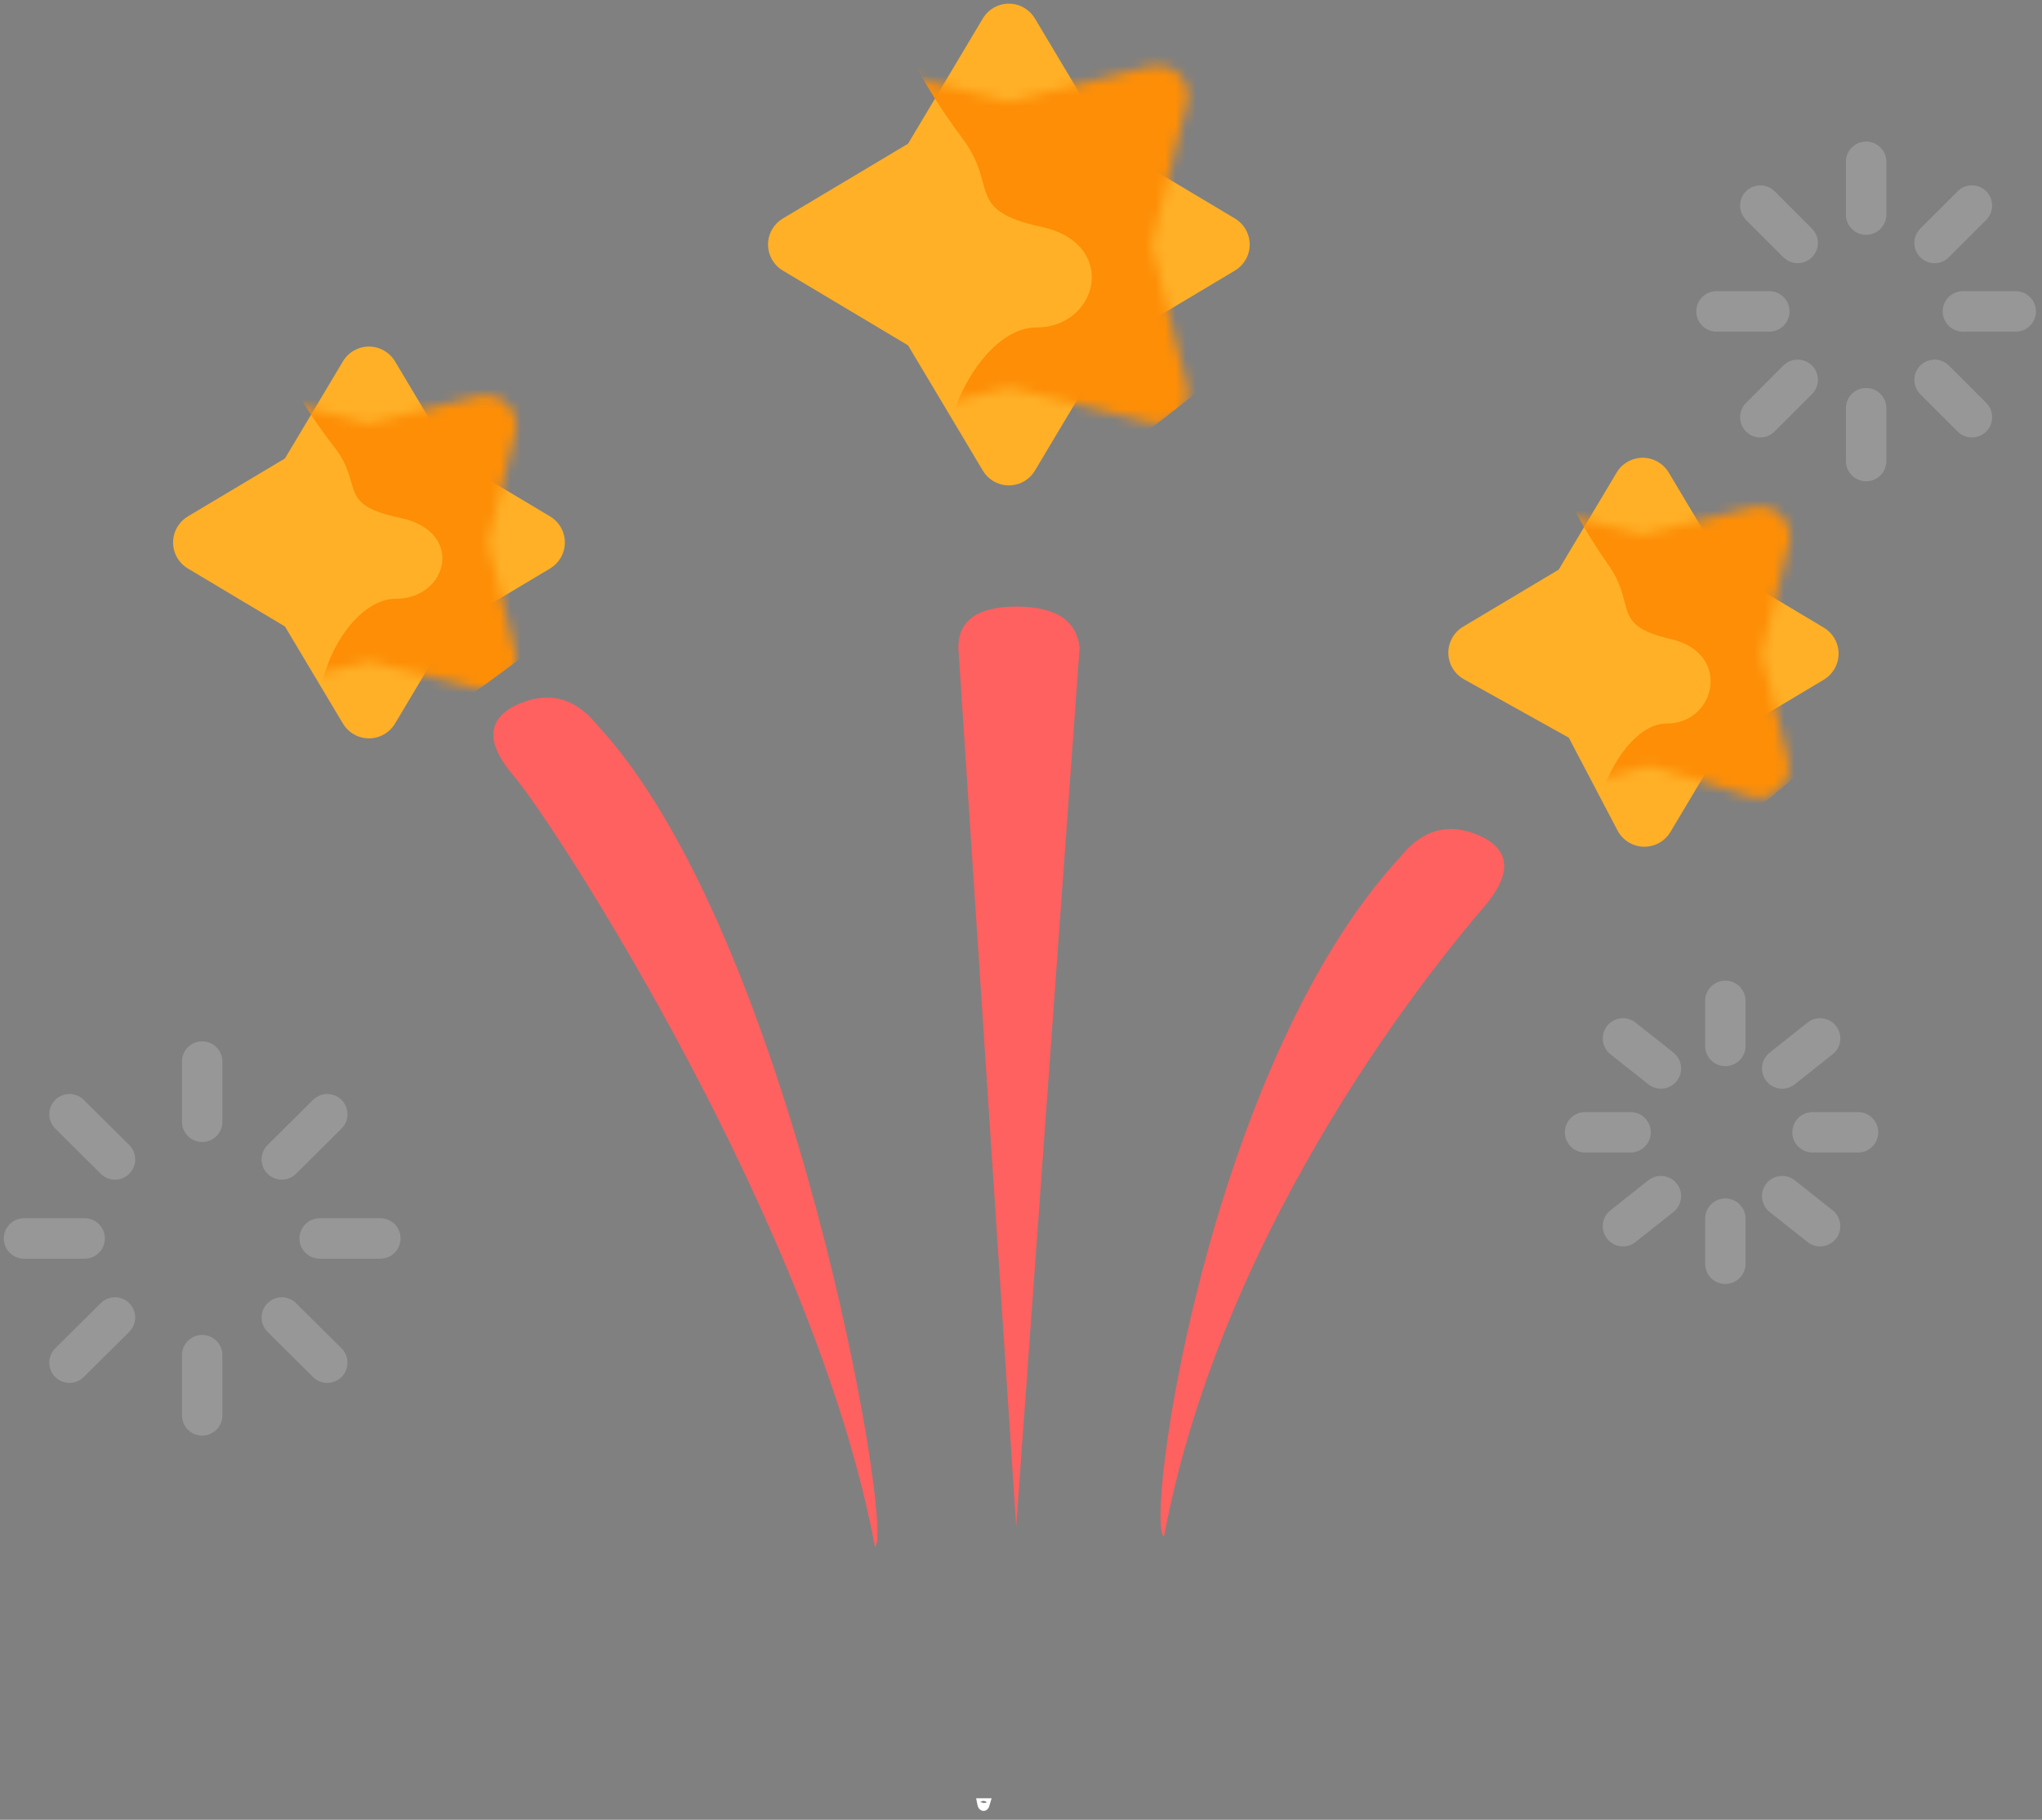 <svg xmlns="http://www.w3.org/2000/svg" xmlns:xlink="http://www.w3.org/1999/xlink" width="202" height="180" viewBox="0 0 202 180">
    <rect x="0" y="0" width="202" height="180" fill="#808080" stroke="none"/>
    <defs>
        <path id="hq6s8a3mfa" d="M22.5 34.41l-10.847 2.736c-1.607.406-3.238-.568-3.643-2.175-.121-.481-.121-.986 0-1.468l2.737-10.847L8.01 11.81c-.405-1.606.569-3.237 2.175-3.642.482-.122.986-.122 1.468 0L22.5 10.903l10.847-2.736c1.607-.406 3.238.568 3.643 2.174.121.482.121.987 0 1.468l-2.737 10.847 2.737 10.847c.405 1.607-.569 3.238-2.175 3.643-.482.122-.986.122-1.468 0L22.5 34.41z"/>
        <path id="rvh50m18sc" d="M27 41.291l-13.99 3.53c-1.607.406-3.238-.568-3.644-2.174-.121-.482-.121-.987 0-1.468l3.53-13.991-3.53-13.991c-.405-1.607.569-3.238 2.175-3.643.482-.122.986-.122 1.468 0L27 13.084l13.99-3.53c1.607-.405 3.238.568 3.644 2.175.121.482.121.986 0 1.468l-3.53 13.99 3.53 13.992c.405 1.606-.569 3.237-2.175 3.642-.482.122-.986.122-1.468 0L27 41.291z"/>
        <path id="8ufrfbl02e" d="M23.207 33.702l-11.424 3.25c-1.594.454-3.253-.47-3.707-2.064-.144-.507-.152-1.044-.023-1.555l2.694-10.677L8.01 11.81c-.405-1.606.569-3.237 2.175-3.642.482-.122.986-.122 1.468 0L22.5 10.903l10.847-2.736c1.607-.406 3.238.568 3.643 2.174.121.482.121.987 0 1.468l-2.737 10.847 2.657 10.53c.405 1.607-.568 3.238-2.175 3.643-.536.135-1.098.12-1.626-.044l-9.902-3.083z"/>
    </defs>
    <g fill="none" fill-rule="evenodd">
        <g>
            <g>
                <path fill="#014737" d="M95.433 181.375h-.266s.108.562.266 0" transform="translate(-80 -226) translate(82 223)"/>
                <path stroke="#FFF" d="M95.433 181.375h-.266s.108.562.266 0z" transform="translate(-80 -226) translate(82 223)"/>
                <path fill="#FF6060" d="M98.524 154l6.276-86.943c-.304-2.705-2.38-4.057-6.228-4.057S92.8 64.352 92.8 67.057L98.524 154zM84.556 156c1.984-1.217-8.231-60.547-27.49-81.31-2.295-2.81-5.044-3.418-8.247-1.826-2.692 1.45-2.692 3.745 0 6.885 4.037 4.708 29.768 44.42 35.737 76.251z" transform="translate(-80 -226) translate(82 223)"/>
                <path fill="#FF6060" d="M146.454 155c1.972-1.212-4.31-46.645-23.45-67.321-2.282-2.798-5.015-3.404-8.198-1.818-2.675 1.444-2.675 3.73 0 6.855 4.013 4.69 25.715 30.585 31.648 62.284z" transform="translate(-80 -226) translate(82 223) matrix(-1 0 0 1 259.6 0)"/>
                <g transform="translate(-80 -226) translate(82 223) translate(12 34)">
                    <mask id="oz9xi5u0hb" fill="#fff">
                        <use xlink:href="#hq6s8a3mfa"/>
                    </mask>
                    <use fill="#FFB027" transform="rotate(45 22.5 22.656)" xlink:href="#hq6s8a3mfa"/>
                    <path fill="#FD8E06" d="M19.078 13.232c2.985 3.841.134 5.662 6.536 6.999 6.402 1.337 4.718 7.993-.454 7.993-5.173 0-9.934 10.569-6.082 14.068 2.567 2.333 9.61-1.1 21.13-10.299l9.825-17.41L24.15-2l-3.01 1.625-7.106 5.707c1.373 2.706 3.054 5.34 5.045 7.9z" mask="url(#oz9xi5u0hb)"/>
                </g>
                <g transform="translate(-80 -226) translate(82 223) translate(70.8)">
                    <mask id="8xdgf1xkgd" fill="#fff">
                        <use xlink:href="#rvh50m18sc"/>
                    </mask>
                    <use fill="#FFB027" transform="rotate(45 27 27.188)" xlink:href="#rvh50m18sc"/>
                    <path fill="#FD8E06" d="M22.44 16.736c3.566 4.78.16 7.046 7.808 8.71 7.646 1.664 5.635 9.947-.543 9.947S17.84 48.545 22.44 52.9c3.067 2.903 11.48-1.37 25.238-12.816l11.737-21.666L28.497-2.22 24.903-.197l-8.488 7.102c1.64 3.368 3.648 6.645 6.025 9.831z" mask="url(#8xdgf1xkgd)"/>
                </g>
                <g transform="translate(-80 -226) translate(82 223) translate(138 45)">
                    <mask id="t5jppqsnpf" fill="#fff">
                        <use xlink:href="#8ufrfbl02e"/>
                    </mask>
                    <use fill="#FFB027" transform="rotate(45 22.5 22.656)" xlink:href="#8ufrfbl02e"/>
                    <path fill="#FD8E06" d="M19.13 13.91c2.82 4.01.128 5.912 6.174 7.309 6.046 1.396 4.456 8.348-.429 8.348-4.885 0-9.382 11.039-5.744 14.694 2.425 2.436 9.076-1.15 19.956-10.757l9.28-18.184L23.92-2 21.078-.303l-6.711 5.96c1.296 2.827 2.884 5.578 4.764 8.252z" mask="url(#t5jppqsnpf)"/>
                </g>
                <g stroke="#979797" stroke-linecap="round" stroke-width="4">
                    <path d="M18 0L18 5.957M18 29.043L18 35M4.875 5.213L9.375 9.681M25.875 25.319L30.375 29.787M.375 17.5L6.375 17.5M29.625 17.5L35.625 17.5M4.875 29.787L9.375 25.319M25.875 9.681L30.375 5.213" transform="translate(-80 -226) translate(82 223) translate(0 108)"/>
                </g>
                <g stroke="#979797" stroke-linecap="round" stroke-width="4">
                    <path d="M13.875 0L13.875 4.457M13.875 21.543L13.875 26M3.75 3.714L7.5 6.686M19.5 19.314L23.25 22.286M0 13L4.5 13M22.5 13L27 13M3.75 22.286L7.5 19.314M19.5 6.686L23.25 3.714" transform="translate(-80 -226) translate(82 223) translate(154.8 102)"/>
                </g>
                <g stroke="#979797" stroke-linecap="round" stroke-width="4">
                    <path d="M14.802 0L14.802 5.227M14.802 24.376L14.802 29.603M4.335 4.335L8.032 8.032M21.572 21.572L25.268 25.268M0 14.802L5.227 14.802M24.376 14.802L29.603 14.802M4.335 25.268L8.032 21.572M21.572 8.032L25.268 4.335" transform="translate(-80 -226) translate(82 223) translate(167.8 19)"/>
                </g>
            </g>
        </g>
    </g>
</svg>

